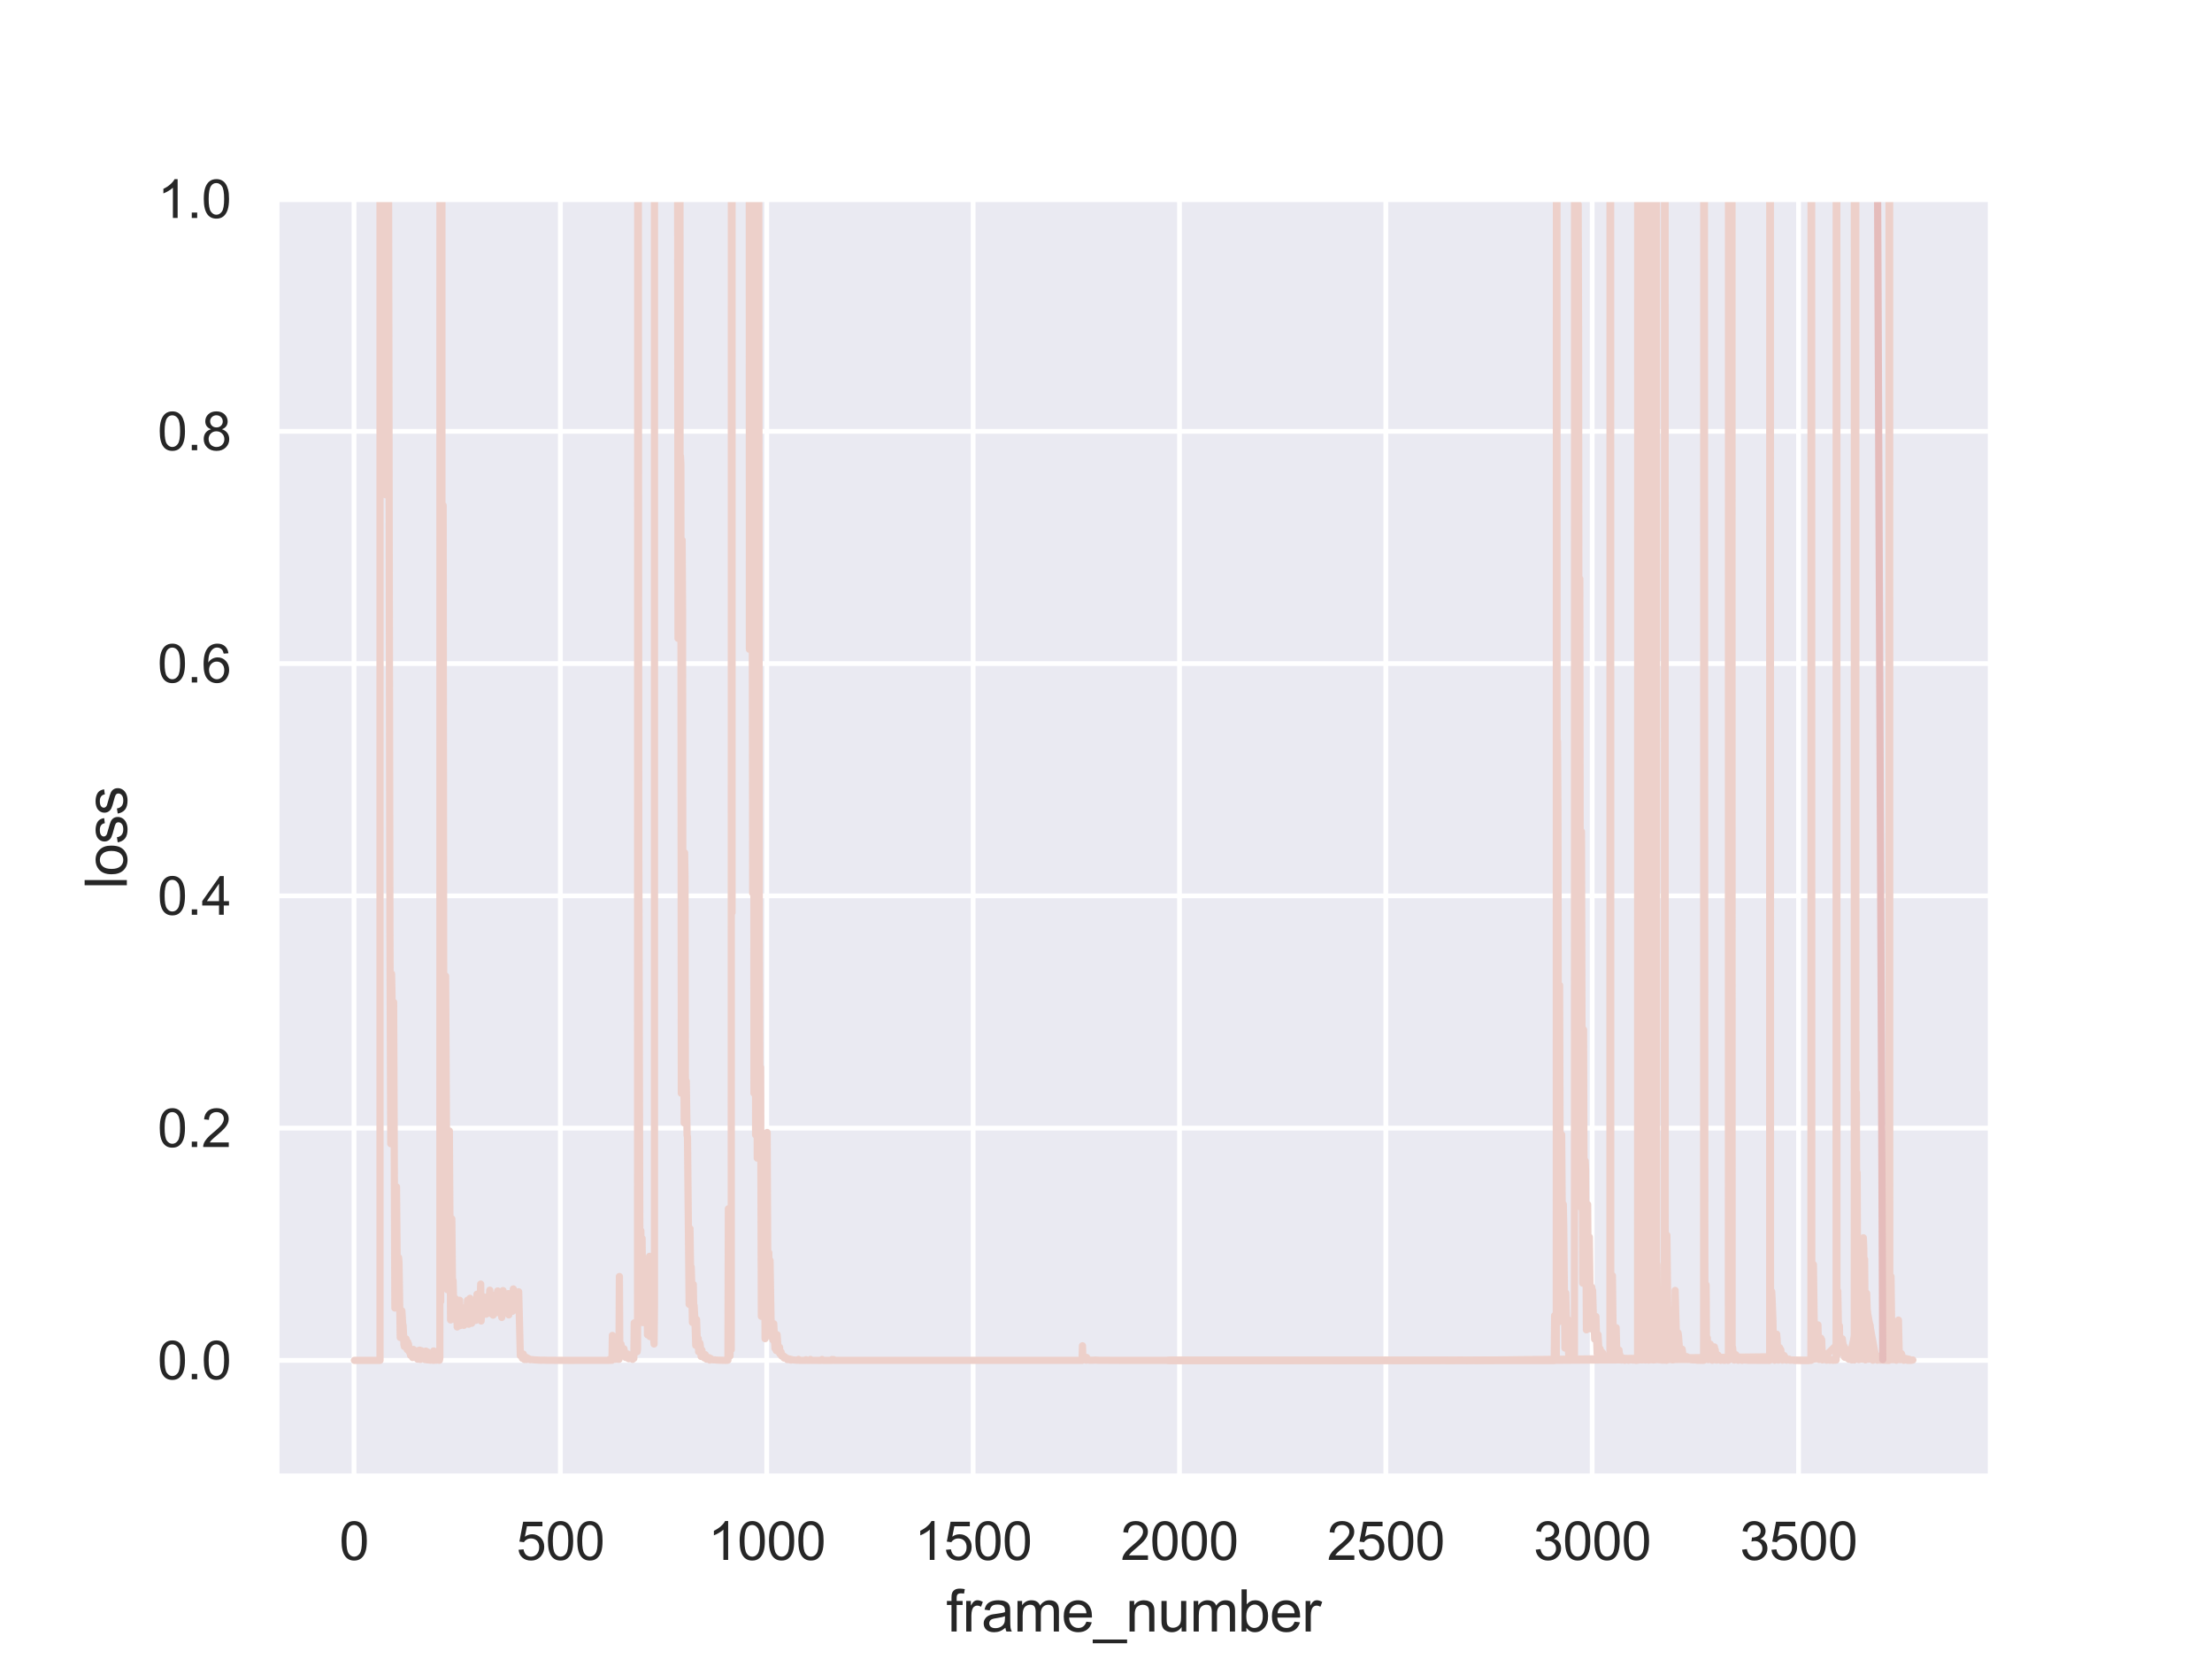 <?xml version="1.0" encoding="utf-8" standalone="no"?>
<!DOCTYPE svg PUBLIC "-//W3C//DTD SVG 1.1//EN"
  "http://www.w3.org/Graphics/SVG/1.1/DTD/svg11.dtd">
<svg xmlns:xlink="http://www.w3.org/1999/xlink" width="460.8pt" height="345.6pt" viewBox="0 0 460.8 345.6" xmlns="http://www.w3.org/2000/svg" version="1.1">
 <defs>
  <style type="text/css">*{stroke-linejoin: round; stroke-linecap: butt}</style>
 </defs>
 <g id="figure_1">
  <g id="patch_1">
   <path d="M 0 345.6 
L 460.8 345.6 
L 460.8 0 
L 0 0 
z
" style="fill: #ffffff"/>
  </g>
  <g id="axes_1">
   <g id="patch_2">
    <path d="M 57.6 307.584 
L 414.72 307.584 
L 414.72 41.472 
L 57.6 41.472 
z
" style="fill: #eaeaf2"/>
   </g>
   <g id="matplotlib.axis_1">
    <g id="xtick_1">
     <g id="line2d_1">
      <path d="M 73.747 307.584 
L 73.747 41.472 
" clip-path="url(#pee77bcab23)" style="fill: none; stroke: #ffffff; stroke-linecap: round"/>
     </g>
     <g id="text_1">
      <!-- 0 -->
      <g style="fill: #262626" transform="translate(70.688 324.958) scale(0.11 -0.11)">
       <defs>
        <path id="ArialMT-30" d="M 266 2259 
Q 266 3072 433 3567 
Q 600 4063 929 4331 
Q 1259 4600 1759 4600 
Q 2128 4600 2406 4451 
Q 2684 4303 2865 4023 
Q 3047 3744 3150 3342 
Q 3253 2941 3253 2259 
Q 3253 1453 3087 958 
Q 2922 463 2592 192 
Q 2263 -78 1759 -78 
Q 1097 -78 719 397 
Q 266 969 266 2259 
z
M 844 2259 
Q 844 1131 1108 757 
Q 1372 384 1759 384 
Q 2147 384 2411 759 
Q 2675 1134 2675 2259 
Q 2675 3391 2411 3762 
Q 2147 4134 1753 4134 
Q 1366 4134 1134 3806 
Q 844 3388 844 2259 
z
" transform="scale(0.016)"/>
       </defs>
       <use xlink:href="#ArialMT-30"/>
      </g>
     </g>
    </g>
    <g id="xtick_2">
     <g id="line2d_2">
      <path d="M 116.736 307.584 
L 116.736 41.472 
" clip-path="url(#pee77bcab23)" style="fill: none; stroke: #ffffff; stroke-linecap: round"/>
     </g>
     <g id="text_2">
      <!-- 500 -->
      <g style="fill: #262626" transform="translate(107.56 324.958) scale(0.11 -0.11)">
       <defs>
        <path id="ArialMT-35" d="M 266 1200 
L 856 1250 
Q 922 819 1161 601 
Q 1400 384 1738 384 
Q 2144 384 2425 690 
Q 2706 997 2706 1503 
Q 2706 1984 2436 2262 
Q 2166 2541 1728 2541 
Q 1456 2541 1237 2417 
Q 1019 2294 894 2097 
L 366 2166 
L 809 4519 
L 3088 4519 
L 3088 3981 
L 1259 3981 
L 1013 2750 
Q 1425 3038 1878 3038 
Q 2478 3038 2890 2622 
Q 3303 2206 3303 1553 
Q 3303 931 2941 478 
Q 2500 -78 1738 -78 
Q 1113 -78 717 272 
Q 322 622 266 1200 
z
" transform="scale(0.016)"/>
       </defs>
       <use xlink:href="#ArialMT-35"/>
       <use xlink:href="#ArialMT-30" x="55.615"/>
       <use xlink:href="#ArialMT-30" x="111.23"/>
      </g>
     </g>
    </g>
    <g id="xtick_3">
     <g id="line2d_3">
      <path d="M 159.725 307.584 
L 159.725 41.472 
" clip-path="url(#pee77bcab23)" style="fill: none; stroke: #ffffff; stroke-linecap: round"/>
     </g>
     <g id="text_3">
      <!-- 1000 -->
      <g style="fill: #262626" transform="translate(147.491 324.958) scale(0.11 -0.11)">
       <defs>
        <path id="ArialMT-31" d="M 2384 0 
L 1822 0 
L 1822 3584 
Q 1619 3391 1289 3197 
Q 959 3003 697 2906 
L 697 3450 
Q 1169 3672 1522 3987 
Q 1875 4303 2022 4600 
L 2384 4600 
L 2384 0 
z
" transform="scale(0.016)"/>
       </defs>
       <use xlink:href="#ArialMT-31"/>
       <use xlink:href="#ArialMT-30" x="55.615"/>
       <use xlink:href="#ArialMT-30" x="111.23"/>
       <use xlink:href="#ArialMT-30" x="166.846"/>
      </g>
     </g>
    </g>
    <g id="xtick_4">
     <g id="line2d_4">
      <path d="M 202.714 307.584 
L 202.714 41.472 
" clip-path="url(#pee77bcab23)" style="fill: none; stroke: #ffffff; stroke-linecap: round"/>
     </g>
     <g id="text_4">
      <!-- 1500 -->
      <g style="fill: #262626" transform="translate(190.48 324.958) scale(0.11 -0.11)">
       <use xlink:href="#ArialMT-31"/>
       <use xlink:href="#ArialMT-35" x="55.615"/>
       <use xlink:href="#ArialMT-30" x="111.23"/>
       <use xlink:href="#ArialMT-30" x="166.846"/>
      </g>
     </g>
    </g>
    <g id="xtick_5">
     <g id="line2d_5">
      <path d="M 245.704 307.584 
L 245.704 41.472 
" clip-path="url(#pee77bcab23)" style="fill: none; stroke: #ffffff; stroke-linecap: round"/>
     </g>
     <g id="text_5">
      <!-- 2000 -->
      <g style="fill: #262626" transform="translate(233.47 324.958) scale(0.11 -0.11)">
       <defs>
        <path id="ArialMT-32" d="M 3222 541 
L 3222 0 
L 194 0 
Q 188 203 259 391 
Q 375 700 629 1000 
Q 884 1300 1366 1694 
Q 2113 2306 2375 2664 
Q 2638 3022 2638 3341 
Q 2638 3675 2398 3904 
Q 2159 4134 1775 4134 
Q 1369 4134 1125 3890 
Q 881 3647 878 3216 
L 300 3275 
Q 359 3922 746 4261 
Q 1134 4600 1788 4600 
Q 2447 4600 2831 4234 
Q 3216 3869 3216 3328 
Q 3216 3053 3103 2787 
Q 2991 2522 2730 2228 
Q 2469 1934 1863 1422 
Q 1356 997 1212 845 
Q 1069 694 975 541 
L 3222 541 
z
" transform="scale(0.016)"/>
       </defs>
       <use xlink:href="#ArialMT-32"/>
       <use xlink:href="#ArialMT-30" x="55.615"/>
       <use xlink:href="#ArialMT-30" x="111.23"/>
       <use xlink:href="#ArialMT-30" x="166.846"/>
      </g>
     </g>
    </g>
    <g id="xtick_6">
     <g id="line2d_6">
      <path d="M 288.693 307.584 
L 288.693 41.472 
" clip-path="url(#pee77bcab23)" style="fill: none; stroke: #ffffff; stroke-linecap: round"/>
     </g>
     <g id="text_6">
      <!-- 2500 -->
      <g style="fill: #262626" transform="translate(276.459 324.958) scale(0.11 -0.11)">
       <use xlink:href="#ArialMT-32"/>
       <use xlink:href="#ArialMT-35" x="55.615"/>
       <use xlink:href="#ArialMT-30" x="111.23"/>
       <use xlink:href="#ArialMT-30" x="166.846"/>
      </g>
     </g>
    </g>
    <g id="xtick_7">
     <g id="line2d_7">
      <path d="M 331.682 307.584 
L 331.682 41.472 
" clip-path="url(#pee77bcab23)" style="fill: none; stroke: #ffffff; stroke-linecap: round"/>
     </g>
     <g id="text_7">
      <!-- 3000 -->
      <g style="fill: #262626" transform="translate(319.448 324.958) scale(0.11 -0.11)">
       <defs>
        <path id="ArialMT-33" d="M 269 1209 
L 831 1284 
Q 928 806 1161 595 
Q 1394 384 1728 384 
Q 2125 384 2398 659 
Q 2672 934 2672 1341 
Q 2672 1728 2419 1979 
Q 2166 2231 1775 2231 
Q 1616 2231 1378 2169 
L 1441 2663 
Q 1497 2656 1531 2656 
Q 1891 2656 2178 2843 
Q 2466 3031 2466 3422 
Q 2466 3731 2256 3934 
Q 2047 4138 1716 4138 
Q 1388 4138 1169 3931 
Q 950 3725 888 3313 
L 325 3413 
Q 428 3978 793 4289 
Q 1159 4600 1703 4600 
Q 2078 4600 2393 4439 
Q 2709 4278 2876 4000 
Q 3044 3722 3044 3409 
Q 3044 3113 2884 2869 
Q 2725 2625 2413 2481 
Q 2819 2388 3044 2092 
Q 3269 1797 3269 1353 
Q 3269 753 2831 336 
Q 2394 -81 1725 -81 
Q 1122 -81 723 278 
Q 325 638 269 1209 
z
" transform="scale(0.016)"/>
       </defs>
       <use xlink:href="#ArialMT-33"/>
       <use xlink:href="#ArialMT-30" x="55.615"/>
       <use xlink:href="#ArialMT-30" x="111.23"/>
       <use xlink:href="#ArialMT-30" x="166.846"/>
      </g>
     </g>
    </g>
    <g id="xtick_8">
     <g id="line2d_8">
      <path d="M 374.671 307.584 
L 374.671 41.472 
" clip-path="url(#pee77bcab23)" style="fill: none; stroke: #ffffff; stroke-linecap: round"/>
     </g>
     <g id="text_8">
      <!-- 3500 -->
      <g style="fill: #262626" transform="translate(362.437 324.958) scale(0.11 -0.11)">
       <use xlink:href="#ArialMT-33"/>
       <use xlink:href="#ArialMT-35" x="55.615"/>
       <use xlink:href="#ArialMT-30" x="111.23"/>
       <use xlink:href="#ArialMT-30" x="166.846"/>
      </g>
     </g>
    </g>
    <g id="text_9">
     <!-- frame_number -->
     <g style="fill: #262626" transform="translate(197.146 339.879) scale(0.12 -0.12)">
      <defs>
       <path id="ArialMT-66" d="M 556 0 
L 556 2881 
L 59 2881 
L 59 3319 
L 556 3319 
L 556 3672 
Q 556 4006 616 4169 
Q 697 4388 901 4523 
Q 1106 4659 1475 4659 
Q 1713 4659 2000 4603 
L 1916 4113 
Q 1741 4144 1584 4144 
Q 1328 4144 1222 4034 
Q 1116 3925 1116 3625 
L 1116 3319 
L 1763 3319 
L 1763 2881 
L 1116 2881 
L 1116 0 
L 556 0 
z
" transform="scale(0.016)"/>
       <path id="ArialMT-72" d="M 416 0 
L 416 3319 
L 922 3319 
L 922 2816 
Q 1116 3169 1280 3281 
Q 1444 3394 1641 3394 
Q 1925 3394 2219 3213 
L 2025 2691 
Q 1819 2813 1613 2813 
Q 1428 2813 1281 2702 
Q 1134 2591 1072 2394 
Q 978 2094 978 1738 
L 978 0 
L 416 0 
z
" transform="scale(0.016)"/>
       <path id="ArialMT-61" d="M 2588 409 
Q 2275 144 1986 34 
Q 1697 -75 1366 -75 
Q 819 -75 525 192 
Q 231 459 231 875 
Q 231 1119 342 1320 
Q 453 1522 633 1644 
Q 813 1766 1038 1828 
Q 1203 1872 1538 1913 
Q 2219 1994 2541 2106 
Q 2544 2222 2544 2253 
Q 2544 2597 2384 2738 
Q 2169 2928 1744 2928 
Q 1347 2928 1158 2789 
Q 969 2650 878 2297 
L 328 2372 
Q 403 2725 575 2942 
Q 747 3159 1072 3276 
Q 1397 3394 1825 3394 
Q 2250 3394 2515 3294 
Q 2781 3194 2906 3042 
Q 3031 2891 3081 2659 
Q 3109 2516 3109 2141 
L 3109 1391 
Q 3109 606 3145 398 
Q 3181 191 3288 0 
L 2700 0 
Q 2613 175 2588 409 
z
M 2541 1666 
Q 2234 1541 1622 1453 
Q 1275 1403 1131 1340 
Q 988 1278 909 1158 
Q 831 1038 831 891 
Q 831 666 1001 516 
Q 1172 366 1500 366 
Q 1825 366 2078 508 
Q 2331 650 2450 897 
Q 2541 1088 2541 1459 
L 2541 1666 
z
" transform="scale(0.016)"/>
       <path id="ArialMT-6d" d="M 422 0 
L 422 3319 
L 925 3319 
L 925 2853 
Q 1081 3097 1340 3245 
Q 1600 3394 1931 3394 
Q 2300 3394 2536 3241 
Q 2772 3088 2869 2813 
Q 3263 3394 3894 3394 
Q 4388 3394 4653 3120 
Q 4919 2847 4919 2278 
L 4919 0 
L 4359 0 
L 4359 2091 
Q 4359 2428 4304 2576 
Q 4250 2725 4106 2815 
Q 3963 2906 3769 2906 
Q 3419 2906 3187 2673 
Q 2956 2441 2956 1928 
L 2956 0 
L 2394 0 
L 2394 2156 
Q 2394 2531 2256 2718 
Q 2119 2906 1806 2906 
Q 1569 2906 1367 2781 
Q 1166 2656 1075 2415 
Q 984 2175 984 1722 
L 984 0 
L 422 0 
z
" transform="scale(0.016)"/>
       <path id="ArialMT-65" d="M 2694 1069 
L 3275 997 
Q 3138 488 2766 206 
Q 2394 -75 1816 -75 
Q 1088 -75 661 373 
Q 234 822 234 1631 
Q 234 2469 665 2931 
Q 1097 3394 1784 3394 
Q 2450 3394 2872 2941 
Q 3294 2488 3294 1666 
Q 3294 1616 3291 1516 
L 816 1516 
Q 847 969 1125 678 
Q 1403 388 1819 388 
Q 2128 388 2347 550 
Q 2566 713 2694 1069 
z
M 847 1978 
L 2700 1978 
Q 2663 2397 2488 2606 
Q 2219 2931 1791 2931 
Q 1403 2931 1139 2672 
Q 875 2413 847 1978 
z
" transform="scale(0.016)"/>
       <path id="ArialMT-5f" d="M -97 -1272 
L -97 -866 
L 3631 -866 
L 3631 -1272 
L -97 -1272 
z
" transform="scale(0.016)"/>
       <path id="ArialMT-6e" d="M 422 0 
L 422 3319 
L 928 3319 
L 928 2847 
Q 1294 3394 1984 3394 
Q 2284 3394 2536 3286 
Q 2788 3178 2913 3003 
Q 3038 2828 3088 2588 
Q 3119 2431 3119 2041 
L 3119 0 
L 2556 0 
L 2556 2019 
Q 2556 2363 2490 2533 
Q 2425 2703 2258 2804 
Q 2091 2906 1866 2906 
Q 1506 2906 1245 2678 
Q 984 2450 984 1813 
L 984 0 
L 422 0 
z
" transform="scale(0.016)"/>
       <path id="ArialMT-75" d="M 2597 0 
L 2597 488 
Q 2209 -75 1544 -75 
Q 1250 -75 995 37 
Q 741 150 617 320 
Q 494 491 444 738 
Q 409 903 409 1263 
L 409 3319 
L 972 3319 
L 972 1478 
Q 972 1038 1006 884 
Q 1059 663 1231 536 
Q 1403 409 1656 409 
Q 1909 409 2131 539 
Q 2353 669 2445 892 
Q 2538 1116 2538 1541 
L 2538 3319 
L 3100 3319 
L 3100 0 
L 2597 0 
z
" transform="scale(0.016)"/>
       <path id="ArialMT-62" d="M 941 0 
L 419 0 
L 419 4581 
L 981 4581 
L 981 2947 
Q 1338 3394 1891 3394 
Q 2197 3394 2470 3270 
Q 2744 3147 2920 2923 
Q 3097 2700 3197 2384 
Q 3297 2069 3297 1709 
Q 3297 856 2875 390 
Q 2453 -75 1863 -75 
Q 1275 -75 941 416 
L 941 0 
z
M 934 1684 
Q 934 1088 1097 822 
Q 1363 388 1816 388 
Q 2184 388 2453 708 
Q 2722 1028 2722 1663 
Q 2722 2313 2464 2622 
Q 2206 2931 1841 2931 
Q 1472 2931 1203 2611 
Q 934 2291 934 1684 
z
" transform="scale(0.016)"/>
      </defs>
      <use xlink:href="#ArialMT-66"/>
      <use xlink:href="#ArialMT-72" x="27.783"/>
      <use xlink:href="#ArialMT-61" x="61.084"/>
      <use xlink:href="#ArialMT-6d" x="116.699"/>
      <use xlink:href="#ArialMT-65" x="200"/>
      <use xlink:href="#ArialMT-5f" x="255.615"/>
      <use xlink:href="#ArialMT-6e" x="311.23"/>
      <use xlink:href="#ArialMT-75" x="366.846"/>
      <use xlink:href="#ArialMT-6d" x="422.461"/>
      <use xlink:href="#ArialMT-62" x="505.762"/>
      <use xlink:href="#ArialMT-65" x="561.377"/>
      <use xlink:href="#ArialMT-72" x="616.992"/>
     </g>
    </g>
   </g>
   <g id="matplotlib.axis_2">
    <g id="ytick_1">
     <g id="line2d_9">
      <path d="M 57.6 283.392 
L 414.72 283.392 
" clip-path="url(#pee77bcab23)" style="fill: none; stroke: #ffffff; stroke-linecap: round"/>
     </g>
     <g id="text_10">
      <!-- 0.0 -->
      <g style="fill: #262626" transform="translate(32.81 287.329) scale(0.11 -0.11)">
       <defs>
        <path id="ArialMT-2e" d="M 581 0 
L 581 641 
L 1222 641 
L 1222 0 
L 581 0 
z
" transform="scale(0.016)"/>
       </defs>
       <use xlink:href="#ArialMT-30"/>
       <use xlink:href="#ArialMT-2e" x="55.615"/>
       <use xlink:href="#ArialMT-30" x="83.398"/>
      </g>
     </g>
    </g>
    <g id="ytick_2">
     <g id="line2d_10">
      <path d="M 57.6 235.008 
L 414.72 235.008 
" clip-path="url(#pee77bcab23)" style="fill: none; stroke: #ffffff; stroke-linecap: round"/>
     </g>
     <g id="text_11">
      <!-- 0.2 -->
      <g style="fill: #262626" transform="translate(32.81 238.945) scale(0.11 -0.11)">
       <use xlink:href="#ArialMT-30"/>
       <use xlink:href="#ArialMT-2e" x="55.615"/>
       <use xlink:href="#ArialMT-32" x="83.398"/>
      </g>
     </g>
    </g>
    <g id="ytick_3">
     <g id="line2d_11">
      <path d="M 57.6 186.624 
L 414.72 186.624 
" clip-path="url(#pee77bcab23)" style="fill: none; stroke: #ffffff; stroke-linecap: round"/>
     </g>
     <g id="text_12">
      <!-- 0.4 -->
      <g style="fill: #262626" transform="translate(32.81 190.561) scale(0.11 -0.11)">
       <defs>
        <path id="ArialMT-34" d="M 2069 0 
L 2069 1097 
L 81 1097 
L 81 1613 
L 2172 4581 
L 2631 4581 
L 2631 1613 
L 3250 1613 
L 3250 1097 
L 2631 1097 
L 2631 0 
L 2069 0 
z
M 2069 1613 
L 2069 3678 
L 634 1613 
L 2069 1613 
z
" transform="scale(0.016)"/>
       </defs>
       <use xlink:href="#ArialMT-30"/>
       <use xlink:href="#ArialMT-2e" x="55.615"/>
       <use xlink:href="#ArialMT-34" x="83.398"/>
      </g>
     </g>
    </g>
    <g id="ytick_4">
     <g id="line2d_12">
      <path d="M 57.6 138.24 
L 414.72 138.24 
" clip-path="url(#pee77bcab23)" style="fill: none; stroke: #ffffff; stroke-linecap: round"/>
     </g>
     <g id="text_13">
      <!-- 0.6 -->
      <g style="fill: #262626" transform="translate(32.81 142.177) scale(0.11 -0.11)">
       <defs>
        <path id="ArialMT-36" d="M 3184 3459 
L 2625 3416 
Q 2550 3747 2413 3897 
Q 2184 4138 1850 4138 
Q 1581 4138 1378 3988 
Q 1113 3794 959 3422 
Q 806 3050 800 2363 
Q 1003 2672 1297 2822 
Q 1591 2972 1913 2972 
Q 2475 2972 2870 2558 
Q 3266 2144 3266 1488 
Q 3266 1056 3080 686 
Q 2894 316 2569 119 
Q 2244 -78 1831 -78 
Q 1128 -78 684 439 
Q 241 956 241 2144 
Q 241 3472 731 4075 
Q 1159 4600 1884 4600 
Q 2425 4600 2770 4297 
Q 3116 3994 3184 3459 
z
M 888 1484 
Q 888 1194 1011 928 
Q 1134 663 1356 523 
Q 1578 384 1822 384 
Q 2178 384 2434 671 
Q 2691 959 2691 1453 
Q 2691 1928 2437 2201 
Q 2184 2475 1800 2475 
Q 1419 2475 1153 2201 
Q 888 1928 888 1484 
z
" transform="scale(0.016)"/>
       </defs>
       <use xlink:href="#ArialMT-30"/>
       <use xlink:href="#ArialMT-2e" x="55.615"/>
       <use xlink:href="#ArialMT-36" x="83.398"/>
      </g>
     </g>
    </g>
    <g id="ytick_5">
     <g id="line2d_13">
      <path d="M 57.6 89.856 
L 414.72 89.856 
" clip-path="url(#pee77bcab23)" style="fill: none; stroke: #ffffff; stroke-linecap: round"/>
     </g>
     <g id="text_14">
      <!-- 0.8 -->
      <g style="fill: #262626" transform="translate(32.81 93.793) scale(0.11 -0.11)">
       <defs>
        <path id="ArialMT-38" d="M 1131 2484 
Q 781 2613 612 2850 
Q 444 3088 444 3419 
Q 444 3919 803 4259 
Q 1163 4600 1759 4600 
Q 2359 4600 2725 4251 
Q 3091 3903 3091 3403 
Q 3091 3084 2923 2848 
Q 2756 2613 2416 2484 
Q 2838 2347 3058 2040 
Q 3278 1734 3278 1309 
Q 3278 722 2862 322 
Q 2447 -78 1769 -78 
Q 1091 -78 675 323 
Q 259 725 259 1325 
Q 259 1772 486 2073 
Q 713 2375 1131 2484 
z
M 1019 3438 
Q 1019 3113 1228 2906 
Q 1438 2700 1772 2700 
Q 2097 2700 2305 2904 
Q 2513 3109 2513 3406 
Q 2513 3716 2298 3927 
Q 2084 4138 1766 4138 
Q 1444 4138 1231 3931 
Q 1019 3725 1019 3438 
z
M 838 1322 
Q 838 1081 952 856 
Q 1066 631 1291 507 
Q 1516 384 1775 384 
Q 2178 384 2440 643 
Q 2703 903 2703 1303 
Q 2703 1709 2433 1975 
Q 2163 2241 1756 2241 
Q 1359 2241 1098 1978 
Q 838 1716 838 1322 
z
" transform="scale(0.016)"/>
       </defs>
       <use xlink:href="#ArialMT-30"/>
       <use xlink:href="#ArialMT-2e" x="55.615"/>
       <use xlink:href="#ArialMT-38" x="83.398"/>
      </g>
     </g>
    </g>
    <g id="ytick_6">
     <g id="line2d_14">
      <path d="M 57.6 41.472 
L 414.72 41.472 
" clip-path="url(#pee77bcab23)" style="fill: none; stroke: #ffffff; stroke-linecap: round"/>
     </g>
     <g id="text_15">
      <!-- 1.0 -->
      <g style="fill: #262626" transform="translate(32.81 45.409) scale(0.11 -0.11)">
       <use xlink:href="#ArialMT-31"/>
       <use xlink:href="#ArialMT-2e" x="55.615"/>
       <use xlink:href="#ArialMT-30" x="83.398"/>
      </g>
     </g>
    </g>
    <g id="text_16">
     <!-- loss -->
     <g style="fill: #262626" transform="translate(26.425 185.198) rotate(-90) scale(0.12 -0.12)">
      <defs>
       <path id="ArialMT-6c" d="M 409 0 
L 409 4581 
L 972 4581 
L 972 0 
L 409 0 
z
" transform="scale(0.016)"/>
       <path id="ArialMT-6f" d="M 213 1659 
Q 213 2581 725 3025 
Q 1153 3394 1769 3394 
Q 2453 3394 2887 2945 
Q 3322 2497 3322 1706 
Q 3322 1066 3130 698 
Q 2938 331 2570 128 
Q 2203 -75 1769 -75 
Q 1072 -75 642 372 
Q 213 819 213 1659 
z
M 791 1659 
Q 791 1022 1069 705 
Q 1347 388 1769 388 
Q 2188 388 2466 706 
Q 2744 1025 2744 1678 
Q 2744 2294 2464 2611 
Q 2184 2928 1769 2928 
Q 1347 2928 1069 2612 
Q 791 2297 791 1659 
z
" transform="scale(0.016)"/>
       <path id="ArialMT-73" d="M 197 991 
L 753 1078 
Q 800 744 1014 566 
Q 1228 388 1613 388 
Q 2000 388 2187 545 
Q 2375 703 2375 916 
Q 2375 1106 2209 1216 
Q 2094 1291 1634 1406 
Q 1016 1563 777 1677 
Q 538 1791 414 1992 
Q 291 2194 291 2438 
Q 291 2659 392 2848 
Q 494 3038 669 3163 
Q 800 3259 1026 3326 
Q 1253 3394 1513 3394 
Q 1903 3394 2198 3281 
Q 2494 3169 2634 2976 
Q 2775 2784 2828 2463 
L 2278 2388 
Q 2241 2644 2061 2787 
Q 1881 2931 1553 2931 
Q 1166 2931 1000 2803 
Q 834 2675 834 2503 
Q 834 2394 903 2306 
Q 972 2216 1119 2156 
Q 1203 2125 1616 2013 
Q 2213 1853 2448 1751 
Q 2684 1650 2818 1456 
Q 2953 1263 2953 975 
Q 2953 694 2789 445 
Q 2625 197 2315 61 
Q 2006 -75 1616 -75 
Q 969 -75 630 194 
Q 291 463 197 991 
z
" transform="scale(0.016)"/>
      </defs>
      <use xlink:href="#ArialMT-6c"/>
      <use xlink:href="#ArialMT-6f" x="22.217"/>
      <use xlink:href="#ArialMT-73" x="77.832"/>
      <use xlink:href="#ArialMT-73" x="127.832"/>
     </g>
    </g>
   </g>
   <g id="PolyCollection_1"/>
   <g id="PolyCollection_2"/>
   <g id="PolyCollection_3"/>
   <g id="PolyCollection_4"/>
   <g id="PolyCollection_5"/>
   <g id="PolyCollection_6"/>
   <g id="line2d_15">
    <path d="M 378.368 277.949 
" clip-path="url(#pee77bcab23)" style="fill: none; stroke: #edd1cb; stroke-width: 1.5; stroke-linecap: round"/>
   </g>
   <g id="line2d_16">
    <path d="M 243.382 283.392 
L 256.537 283.392 
L 260.234 283.392 
L 264.017 283.373 
L 269.09 283.39 
L 278.633 283.39 
L 285.512 283.392 
L 293.25 283.392 
L 299.612 283.375 
L 304.943 283.39 
L 371.748 282.608 
" clip-path="url(#pee77bcab23)" style="fill: none; stroke: #edd1cb; stroke-width: 1.5; stroke-linecap: round"/>
   </g>
   <g id="line2d_17">
    <path d="M 243.726 283.392 
L 245.446 283.39 
L 247.165 283.39 
L 248.885 283.39 
L 250.604 283.392 
L 252.324 283.392 
L 254.044 283.392 
L 255.763 283.392 
L 259.288 283.392 
L 261.008 283.392 
L 262.727 283.392 
L 264.447 283.392 
L 266.166 283.392 
L 267.886 283.392 
L 269.606 283.392 
L 271.325 283.373 
L 273.131 283.39 
L 276.57 283.39 
L 278.289 283.392 
L 280.009 283.392 
L 281.729 283.39 
L 283.448 283.39 
L 285.168 283.39 
L 286.887 283.39 
L 288.693 283.353 
L 290.412 283.392 
L 293.852 283.392 
L 295.571 283.373 
L 297.291 283.39 
L 299.01 283.39 
L 300.73 283.373 
L 302.449 283.39 
L 304.255 283.356 
L 305.974 283.39 
L 307.694 283.392 
L 320.075 283.39 
L 321.709 283.392 
L 369.77 283.073 
L 371.49 283.007 
L 373.21 283.312 
L 374.929 283.382 
L 376.649 283.39 
L 380.088 282.647 
L 383.527 279.296 
L 385.333 282.717 
L 387.052 275.039 
L 388.944 272.999 
L 390.663 282.194 
L 392.383 283.281 
L 394.274 283.179 
L 395.994 282.872 
L 397.713 283.162 
" clip-path="url(#pee77bcab23)" style="fill: none; stroke: #edd0ca; stroke-width: 1.5; stroke-linecap: round"/>
   </g>
   <g id="line2d_18">
    <path d="M 73.833 283.392 
L 79.163 283.392 
L 79.166 -1 
M 80.259 -1 
L 80.367 103.077 
L 80.519 -1 
M 80.867 -1 
L 80.883 2.707 
L 81.227 193.378 
L 81.399 238.262 
L 81.571 202.862 
L 81.657 206.887 
L 81.829 232.603 
L 82.001 208.777 
L 82.259 272.484 
L 82.345 269.286 
L 82.603 247.247 
L 82.774 266.762 
L 82.86 266.581 
L 82.946 270.926 
L 83.032 261.972 
L 83.118 262.933 
L 83.376 278.629 
L 83.462 278.232 
L 83.548 274.818 
L 83.634 275.503 
L 83.72 273.062 
L 83.892 275.885 
L 83.978 276.079 
L 84.15 280.104 
L 84.236 280.496 
L 84.322 279.962 
L 84.408 280.591 
L 84.494 280.114 
L 84.58 278.9 
L 84.838 281.159 
L 84.924 279.55 
L 85.01 280.76 
L 85.096 279.981 
L 85.268 281.648 
L 85.44 281.696 
L 85.526 282.33 
L 85.612 282.192 
L 85.784 281.532 
L 85.87 281.761 
L 85.956 282.799 
L 86.128 281.118 
L 86.214 282.071 
L 86.3 281.425 
L 86.472 282.715 
L 86.558 282.02 
L 86.644 282.122 
L 86.729 282.025 
L 86.815 282.964 
L 86.901 282.194 
L 86.987 283.143 
L 87.073 281.36 
L 87.331 283.16 
L 87.417 281.258 
L 87.589 283.198 
L 87.761 281.374 
L 87.847 281.507 
L 88.019 282.458 
L 88.277 282.328 
L 88.363 283.128 
L 88.449 282.419 
L 88.535 283.232 
L 88.707 281.449 
L 88.879 283.278 
L 88.965 283.198 
L 89.051 281.626 
L 89.309 283.319 
L 89.395 282.398 
L 89.481 282.415 
L 89.653 283.351 
L 89.739 283.353 
L 89.825 282.248 
L 89.911 282.451 
L 90.083 283.348 
L 90.255 283.375 
L 90.341 281.423 
L 90.427 283.382 
L 90.513 283.361 
L 90.599 283.353 
L 90.77 281.599 
L 90.942 283.348 
L 91.114 283.29 
L 91.372 283.358 
L 91.544 283.365 
L 91.63 282.836 
L 91.65 -1 
M 91.783 -1 
L 91.802 271.119 
L 91.805 -1 
M 92.059 -1 
L 92.06 209.396 
L 92.146 187.926 
L 92.318 105.276 
L 92.49 265.052 
L 92.576 267.585 
L 92.834 203.329 
L 93.178 268.659 
L 93.264 266.634 
L 93.436 256.478 
L 93.522 255.54 
L 93.608 235.598 
L 93.866 274.968 
L 94.038 266.416 
L 94.124 253.902 
L 94.296 271.006 
L 94.382 266.726 
L 94.554 273.137 
L 94.64 272.138 
L 94.725 272.464 
L 94.897 270.558 
L 95.069 275.172 
L 95.155 272.247 
L 95.241 276.43 
L 95.327 272.087 
L 95.413 272.656 
L 95.499 274.051 
L 95.585 273.314 
L 95.671 274.956 
L 95.757 270.87 
L 95.843 276.146 
L 96.015 272.443 
L 96.101 274.898 
L 96.187 272.334 
L 96.273 272.835 
L 96.359 275.338 
L 96.531 273.969 
L 96.617 276.101 
L 96.703 275.276 
L 96.789 275.808 
L 96.875 273.159 
L 97.133 275.418 
L 97.219 275.392 
L 97.391 270.858 
L 97.649 275.856 
L 97.907 270.466 
L 98.165 275.208 
L 98.251 275.675 
L 98.337 272.012 
L 98.423 274.364 
L 98.766 271.281 
L 98.938 273.892 
L 99.024 273.224 
L 99.11 275.07 
L 99.196 271.32 
L 99.282 273.439 
L 99.368 269.607 
L 99.54 272.706 
L 99.798 270.798 
L 99.884 273.364 
L 99.97 272.445 
L 100.142 267.495 
L 100.228 275.188 
L 100.314 274.001 
L 100.4 269.939 
L 100.486 272.907 
L 100.572 272.244 
L 100.744 272.244 
L 100.83 272.419 
L 100.916 271.386 
L 101.002 272.985 
L 101.088 272.273 
L 101.174 270.232 
L 101.26 273.773 
L 101.346 273.379 
L 101.518 272.866 
L 101.604 273.214 
L 101.69 273.13 
L 101.776 273.391 
L 102.034 268.768 
L 102.12 273.597 
L 102.206 271.688 
L 102.292 272.711 
L 102.55 270.819 
L 102.636 271.013 
L 102.721 273.974 
L 102.807 273.408 
L 102.893 272.489 
L 102.979 272.987 
L 103.065 272.907 
L 103.151 269.757 
L 103.237 272.66 
L 103.323 271.586 
L 103.409 271.695 
L 103.495 273.456 
L 103.667 268.928 
L 103.753 271.908 
L 103.839 271.717 
L 104.011 270.839 
L 104.097 272.307 
L 104.183 270.677 
L 104.269 272.394 
L 104.355 272.271 
L 104.441 271.717 
L 104.527 274.451 
L 104.785 268.848 
L 104.871 272.428 
L 104.957 270.553 
L 105.129 273.377 
L 105.215 271.971 
L 105.301 272.477 
L 105.387 271.156 
L 105.473 271.76 
L 105.559 270.858 
L 105.645 272.494 
L 105.731 270.016 
L 105.817 271.407 
L 105.903 269.479 
L 105.989 273.921 
L 106.161 271.845 
L 106.247 273.089 
L 106.333 271.654 
L 106.419 272.068 
L 106.591 271.463 
L 106.762 273.168 
L 106.934 268.512 
L 107.02 271.434 
L 107.106 270.236 
L 107.192 272.467 
L 107.278 271.003 
L 107.364 272.172 
L 107.536 271.456 
L 107.622 271.175 
L 107.708 270.19 
L 107.794 270.991 
L 107.88 273.048 
L 108.052 269.095 
L 108.396 282.388 
L 108.482 282.103 
L 108.568 282.335 
L 108.654 282.057 
L 108.826 282.966 
L 108.998 282.061 
L 109.256 283.211 
L 109.428 282.647 
L 109.686 283.218 
L 109.772 283.114 
L 109.858 282.874 
L 110.116 283.162 
L 110.288 283.107 
L 110.46 283.257 
L 110.717 283.22 
L 111.319 283.29 
L 111.491 283.29 
L 112.351 283.346 
L 112.523 283.346 
L 112.695 283.365 
L 112.867 283.356 
L 113.211 283.346 
L 113.985 283.373 
L 118.542 283.392 
L 126.709 283.387 
L 126.795 283.281 
L 126.967 283.373 
L 127.483 283.363 
L 127.569 278.191 
L 127.655 283.003 
L 127.741 282.928 
L 127.827 282.64 
L 128.171 283.165 
L 128.257 282.954 
L 128.343 283.092 
L 128.429 282.964 
L 128.515 283.152 
L 128.601 283.092 
L 128.773 283.169 
L 128.859 282.99 
L 128.945 283.174 
L 129.031 265.918 
L 129.117 281.599 
L 129.203 280.467 
L 129.289 280.77 
L 129.375 280.015 
L 129.547 281.561 
L 129.633 281.602 
L 129.891 282.257 
L 129.977 280.97 
L 130.321 282.778 
L 130.407 282.265 
L 130.664 282.785 
L 130.75 282.049 
L 130.922 283.032 
L 131.008 283.046 
L 131.094 282.833 
L 131.18 282.983 
L 131.352 282.857 
L 131.438 283.01 
L 131.61 282.947 
L 131.696 282.949 
L 131.782 283.179 
L 131.954 282.973 
L 132.04 282.973 
L 132.126 275.578 
L 132.212 281.048 
L 132.298 280.927 
L 132.384 280.656 
L 132.47 275.822 
L 132.642 280.958 
L 132.728 281.582 
L 132.814 280.934 
L 132.859 -1 
M 132.951 -1 
L 133.072 177.649 
L 133.33 274.054 
L 133.416 261.617 
L 133.502 256.386 
L 133.588 275.493 
L 133.674 274.402 
L 133.76 257.964 
L 133.932 275.513 
L 134.104 268.071 
L 134.19 268.287 
L 134.276 268.035 
L 134.362 270.253 
L 134.448 266.542 
L 134.619 274.344 
L 134.705 267.454 
L 134.791 267.517 
L 134.877 278.058 
L 134.963 265.083 
L 135.049 268.499 
L 135.221 276.645 
L 135.307 261.714 
L 135.393 278.435 
L 135.479 263.467 
L 135.565 275.128 
L 135.651 274.509 
L 135.737 273.164 
L 135.823 277.291 
L 135.909 276.067 
L 135.995 272.525 
L 136.167 278.812 
L 136.253 279.983 
L 136.339 271.69 
L 136.339 -1 
M 139.332 -1 
L 139.348 13.104 
L 139.427 -1 
M 141.139 -1 
L 141.24 132.985 
L 141.289 -1 
M 141.641 -1 
L 141.67 116.886 
L 141.756 95.036 
L 141.842 96.806 
L 141.928 227.741 
L 142.1 112.524 
L 142.186 126.877 
L 142.272 222.119 
L 142.358 201.831 
L 142.529 233.919 
L 142.615 177.639 
L 142.701 182.792 
L 142.787 230.707 
L 142.873 230.685 
L 142.959 225.215 
L 143.131 236.52 
L 143.217 236.844 
L 143.561 271.712 
L 143.733 255.927 
L 143.905 267.387 
L 143.991 263.93 
L 144.077 266.692 
L 144.249 275.505 
L 144.421 267.556 
L 144.507 271.983 
L 144.593 271.971 
L 144.765 274.889 
L 144.937 280.269 
L 145.109 274.879 
L 145.281 280.143 
L 145.367 278.733 
L 145.453 278.854 
L 145.539 281.59 
L 145.625 281.5 
L 145.711 281.14 
L 145.797 279.773 
L 145.883 280.327 
L 146.055 282.569 
L 146.227 281.249 
L 146.313 282.444 
L 146.399 282.216 
L 146.484 282.02 
L 146.57 282.207 
L 146.742 282.889 
L 146.914 282.194 
L 147.172 283.138 
L 147.258 282.681 
L 147.516 283.056 
L 147.688 282.819 
L 147.86 283.329 
L 148.032 282.986 
L 148.204 283.23 
L 148.462 283.278 
L 148.634 283.286 
L 149.064 283.295 
L 149.322 283.339 
L 151.385 283.39 
L 151.643 283.332 
L 151.729 251.812 
L 151.815 275.23 
L 151.901 269.184 
L 152.073 282.473 
L 152.245 270.936 
L 152.331 281.176 
L 152.366 -1 
M 152.475 -1 
L 152.503 190.093 
L 152.504 -1 
M 156.086 -1 
L 156.114 135.257 
L 156.2 35.112 
L 156.21 -1 
M 156.368 -1 
L 156.458 73.546 
L 156.544 8.868 
L 156.802 186.036 
L 156.855 -1 
M 156.976 -1 
L 157.06 227.738 
L 157.232 11.563 
L 157.404 236.421 
L 157.49 89.825 
L 157.576 100.592 
L 157.748 241.254 
L 157.834 189.384 
L 157.92 197.399 
L 157.98 -1 
M 158.036 -1 
L 158.178 196.182 
L 158.35 237.899 
L 158.436 222.351 
L 158.607 274.221 
L 158.693 265.166 
L 158.865 242.036 
L 159.037 262.084 
L 159.123 257.673 
L 159.209 242.88 
L 159.381 278.868 
L 159.553 259.781 
L 159.725 273.435 
L 159.811 235.918 
L 159.983 273.812 
L 160.069 266.949 
L 160.155 260.954 
L 160.327 277.078 
L 160.413 262.58 
L 160.671 277.944 
L 160.757 278.532 
L 160.843 276.996 
L 160.929 277.068 
L 161.015 279.137 
L 161.187 275.752 
L 161.445 280.888 
L 161.531 280.102 
L 161.617 280.431 
L 161.703 281.343 
L 161.875 278.026 
L 162.133 281.454 
L 162.219 281.648 
L 162.391 280.658 
L 162.476 282.047 
L 162.562 281.817 
L 162.734 281.686 
L 162.82 282.47 
L 162.906 282.386 
L 163.164 282.415 
L 163.336 282.901 
L 163.508 282.661 
L 163.68 282.872 
L 163.766 282.886 
L 164.024 283.232 
L 164.11 283.012 
L 164.368 283.249 
L 164.54 283.119 
L 164.712 283.324 
L 164.798 283.332 
L 164.884 283.201 
L 164.97 283.269 
L 165.916 283.358 
L 166.26 283.365 
L 166.346 283.191 
L 166.517 283.385 
L 167.463 283.382 
L 167.807 283.387 
L 167.893 283.254 
L 168.065 283.387 
L 168.753 283.39 
L 168.839 283.203 
L 169.011 283.39 
L 170.902 283.392 
L 171.16 283.39 
L 171.246 283.203 
L 171.418 283.392 
L 173.224 283.392 
L 173.31 283.213 
L 173.482 283.392 
L 173.568 283.392 
L 173.654 283.227 
L 173.826 283.387 
L 225.413 283.39 
L 225.499 280.349 
L 225.585 283.143 
L 225.671 283.041 
L 225.929 283.266 
L 226.015 283.123 
L 226.272 283.353 
L 226.358 282.775 
L 226.53 283.334 
L 226.702 283.317 
L 226.788 283.264 
L 226.96 283.365 
L 227.39 283.365 
L 228.25 283.336 
L 228.852 283.368 
L 230.056 283.375 
L 233.323 283.392 
L 323.772 283.39 
L 323.858 274.049 
L 323.944 282.775 
L 324.03 281.97 
L 324.202 283.167 
L 324.239 -1 
M 324.341 -1 
L 324.374 234.425 
L 324.46 154.475 
L 324.546 169.218 
L 324.718 275.36 
L 324.89 205.252 
L 325.062 262.13 
L 325.32 236.372 
L 325.578 271.086 
L 325.664 250.871 
L 325.75 255.187 
L 326.007 280.832 
L 326.179 269.358 
L 326.351 276.205 
L 326.437 277.1 
L 326.523 274.753 
L 326.781 282.149 
L 326.867 282.103 
L 327.039 276.783 
L 327.125 278.505 
L 327.297 282.361 
L 327.469 280.128 
L 327.555 280.673 
L 327.641 282.013 
L 327.727 281.735 
L 327.899 281.396 
L 327.985 282.207 
L 328.018 -1 
M 328.128 -1 
L 328.157 240.575 
L 328.243 47.215 
L 328.244 -1 
M 328.413 -1 
L 328.501 82.569 
L 328.587 119.924 
L 328.759 42.568 
L 328.845 69.225 
L 329.017 243.318 
L 329.103 120.58 
L 329.275 251.456 
L 329.361 249.453 
L 329.447 173.243 
L 329.705 267.314 
L 329.876 214.491 
L 330.048 266.068 
L 330.22 241.82 
L 330.306 243.632 
L 330.478 277.032 
L 330.564 272.941 
L 330.736 250.917 
L 330.908 273.947 
L 331.08 257.698 
L 331.166 263.845 
L 331.338 276.809 
L 331.596 268.134 
L 331.682 275.573 
L 331.768 268.816 
L 331.94 274.898 
L 332.026 274.114 
L 332.198 278.979 
L 332.37 275.975 
L 332.456 274.238 
L 332.714 282.015 
L 332.886 278.024 
L 333.144 282.153 
L 333.316 280.982 
L 333.402 281.278 
L 333.66 282.657 
L 333.746 282.606 
L 333.831 281.778 
L 334.089 282.928 
L 334.175 282.894 
L 334.261 282.422 
L 334.605 283.027 
L 334.777 283.056 
L 334.949 283.162 
L 335.379 283.225 
L 335.406 -1 
M 335.525 -1 
L 335.551 279.666 
L 335.637 278.648 
L 335.723 269.9 
L 335.809 279.011 
L 335.895 265.734 
L 336.067 279.681 
L 336.325 283.179 
L 336.411 282.318 
L 336.669 276.577 
L 336.841 282.794 
L 337.013 283.283 
L 337.271 281.239 
L 337.357 282.41 
L 337.443 282.202 
L 337.615 283.073 
L 337.787 283.327 
L 338.044 282.884 
L 338.13 283.116 
L 338.216 282.971 
L 338.474 283.373 
L 338.732 283.225 
L 338.818 283.09 
L 338.904 283.232 
L 338.99 283.155 
L 339.248 283.365 
L 339.506 283.298 
L 339.678 283.242 
L 340.194 283.341 
L 340.452 283.295 
L 340.71 283.387 
L 341.14 283.365 
L 341.166 -1 
M 341.285 -1 
L 341.398 282.318 
L 341.484 277.271 
L 341.656 259.785 
L 341.913 282.025 
L 341.94 -1 
M 342.059 -1 
L 342.085 283.302 
L 342.171 283.148 
L 342.343 283.08 
L 342.515 282.882 
L 342.773 283.31 
L 343.117 283.138 
L 343.203 282.971 
L 343.375 283.201 
L 343.461 283.334 
L 343.488 -1 
M 343.607 -1 
L 343.633 279.369 
L 343.719 272.728 
L 343.805 274.855 
L 343.891 281.474 
L 343.977 277.424 
L 344.063 264.95 
L 344.235 281.053 
L 344.407 283.305 
L 344.433 -1 
M 344.553 -1 
L 344.579 283.293 
L 344.665 283.107 
L 344.923 280.32 
L 344.951 -1 
M 345.067 -1 
L 345.095 275.343 
L 345.181 263.39 
L 345.267 275.476 
L 345.353 268.279 
L 345.611 282.03 
L 345.697 283.22 
L 345.782 282.94 
L 346.126 275.605 
L 346.212 283.336 
L 346.298 275.513 
L 346.556 282.993 
L 346.642 283.344 
L 346.728 282.703 
L 346.756 -1 
M 346.873 -1 
L 346.9 270.328 
L 346.986 265.507 
L 347.072 264.754 
L 347.158 283.38 
L 347.244 257.32 
L 347.502 279.613 
L 347.588 282.913 
L 347.674 282.826 
L 347.76 279.086 
L 347.846 280.242 
L 347.932 272.958 
L 348.018 278.67 
L 348.19 276.103 
L 348.448 283.286 
L 348.534 282.998 
L 348.792 277.417 
L 348.878 280.632 
L 348.964 268.819 
L 349.308 281.694 
L 349.566 277.646 
L 349.652 278.193 
L 349.909 281.5 
L 349.995 281.181 
L 350.167 282.557 
L 350.425 281.057 
L 350.683 283.012 
L 350.855 282.478 
L 350.941 282.698 
L 351.199 283.051 
L 351.371 282.608 
L 351.543 283.131 
L 351.629 283.148 
L 351.801 282.981 
L 352.317 283.247 
L 352.403 283.213 
L 352.575 283.295 
L 353.177 283.29 
L 353.521 283.358 
L 354.552 283.377 
L 354.896 283.382 
L 354.923 -1 
M 355.042 -1 
L 355.154 282.4 
L 355.326 269.511 
L 355.412 267.653 
L 355.498 281.696 
L 355.584 278.682 
L 355.67 278.711 
L 355.842 283.223 
L 355.928 283.152 
L 356.1 280.968 
L 356.186 280.876 
L 356.272 279.998 
L 356.53 281.147 
L 356.702 283.37 
L 357.132 280.581 
L 357.218 282.153 
L 357.304 281.14 
L 357.562 283.327 
L 357.648 283.332 
L 357.905 282.299 
L 358.163 283.196 
L 358.249 282.947 
L 358.421 283.377 
L 358.507 283.377 
L 358.765 282.942 
L 358.851 283.191 
L 358.937 283.09 
L 359.195 283.387 
L 359.453 283.344 
L 359.539 283.182 
L 359.625 283.237 
L 359.797 283.24 
L 359.969 283.382 
L 360.055 283.365 
L 360.082 -1 
M 360.2 -1 
L 360.227 280.98 
L 360.313 277.579 
L 360.485 260.959 
L 360.571 265.492 
L 360.657 278.766 
L 360.684 -1 
M 360.801 -1 
L 360.829 280.806 
L 360.915 280.612 
L 361.173 283.094 
L 361.259 283.332 
L 361.345 283.295 
L 361.431 283.264 
L 361.603 282.214 
L 361.689 282.773 
L 361.774 282.461 
L 361.86 282.613 
L 362.032 283.346 
L 362.118 283.365 
L 362.29 283.121 
L 362.376 282.862 
L 362.462 282.932 
L 362.548 283.261 
L 362.634 283.227 
L 362.892 283.385 
L 363.236 283.293 
L 364.268 283.375 
L 365.644 283.368 
L 366.159 283.387 
L 368.653 283.392 
L 368.679 -1 
M 368.798 -1 
L 368.825 281.931 
L 368.911 280.523 
L 368.997 278.2 
L 369.083 269.068 
L 369.169 270.747 
L 369.341 275.341 
L 369.427 281.457 
L 369.513 281.249 
L 369.684 283.363 
L 369.856 282.112 
L 370.114 277.925 
L 370.2 279.006 
L 370.372 282.7 
L 370.458 283.341 
L 370.544 283.172 
L 370.716 280.724 
L 370.802 282.637 
L 370.888 281.074 
L 370.974 281.186 
L 371.146 282.896 
L 371.318 283.346 
L 371.404 283.235 
L 371.662 282.386 
L 371.92 283.276 
L 372.092 283.336 
L 372.264 283.341 
L 372.694 283.167 
L 372.866 283.356 
L 373.038 283.353 
L 373.296 283.298 
L 373.897 283.377 
L 374.327 283.363 
L 375.101 283.382 
L 377.165 283.39 
L 377.251 283.39 
L 377.277 -1 
M 377.396 -1 
L 377.423 282.243 
L 377.509 276.766 
L 377.595 277.16 
L 377.766 263.417 
L 378.024 283.061 
L 378.11 282.763 
L 378.196 281.844 
L 378.282 279.514 
L 378.454 280.893 
L 378.54 275.989 
L 378.626 278.287 
L 378.712 275.992 
L 378.884 283.165 
L 378.97 283.211 
L 379.142 280.249 
L 379.228 282.337 
L 379.314 278.759 
L 379.4 280.424 
L 379.486 279.093 
L 379.658 283.3 
L 379.744 283.249 
L 379.916 281.955 
L 380.002 281.948 
L 380.26 282.889 
L 380.432 283.317 
L 380.518 283.358 
L 380.69 282.976 
L 380.776 282.703 
L 381.034 283.293 
L 381.206 283.358 
L 381.55 283.201 
L 381.807 283.363 
L 382.151 283.351 
L 382.495 283.336 
L 382.522 -1 
M 382.64 -1 
L 382.667 282.359 
L 382.753 277.371 
L 382.839 268.959 
L 383.011 278.629 
L 383.183 276.185 
L 383.269 281.295 
L 383.355 278.781 
L 383.441 279.483 
L 383.613 280.685 
L 383.785 278.887 
L 384.215 282.661 
L 384.301 282.753 
L 384.473 281.66 
L 384.645 282.214 
L 384.731 282.192 
L 384.903 282.952 
L 385.161 283.169 
L 385.247 283.068 
L 385.591 283.15 
L 385.762 283.307 
L 385.934 283.237 
L 386.192 283.082 
L 386.278 283.305 
L 386.305 -1 
M 386.424 -1 
L 386.45 281.803 
L 386.478 -1 
M 386.595 -1 
L 386.622 269.23 
L 386.708 227.569 
L 386.794 256.036 
L 386.88 244.269 
L 386.966 270.544 
L 387.224 283.242 
L 387.31 281.459 
L 387.396 276.214 
L 387.482 277.383 
L 387.568 277.545 
L 387.654 272.564 
L 387.912 283.148 
L 387.998 281.445 
L 388.17 257.853 
L 388.256 259.977 
L 388.342 272.099 
L 388.428 262.318 
L 388.6 283.295 
L 388.686 281.798 
L 388.858 269.419 
L 389.116 277.564 
L 389.288 283.169 
L 389.374 282.944 
L 389.46 281.239 
L 389.546 276.023 
L 389.631 281.082 
L 389.717 278.851 
L 389.803 279.746 
L 389.889 281.858 
L 389.975 281.711 
L 390.147 283.361 
L 390.319 282.081 
L 390.577 282.918 
L 390.749 282.603 
L 391.007 283.3 
L 391.093 283.351 
L 391.523 282.778 
L 391.695 283.348 
L 391.867 283.334 
L 392.125 283.201 
L 392.297 283.351 
L 392.727 283.361 
L 393.501 283.387 
L 393.527 -1 
M 393.646 -1 
L 393.672 281.532 
L 393.758 279.272 
L 393.844 276.408 
L 393.93 265.928 
L 394.102 279.429 
L 394.36 283.249 
L 394.446 282.284 
L 394.618 279.4 
L 394.704 279.816 
L 394.876 282.93 
L 395.048 283.363 
L 395.22 283.029 
L 395.392 282.34 
L 395.478 274.995 
L 395.65 282.419 
L 395.822 283.259 
L 395.908 283.133 
L 396.08 281.965 
L 396.166 282.127 
L 396.252 283.165 
L 396.338 283.003 
L 396.596 283.373 
L 397.112 283.063 
L 397.37 283.385 
L 398.143 283.382 
L 398.487 283.31 
L 398.487 283.31 
" clip-path="url(#pee77bcab23)" style="fill: none; stroke: #edd0ca; stroke-width: 1.5; stroke-linecap: round"/>
   </g>
   <g id="line2d_19">
    <path d="M 390.958 -1 
L 392.211 283.232 
" clip-path="url(#pee77bcab23)" style="fill: none; stroke: #e5bcbb; stroke-width: 1.5; stroke-linecap: round"/>
   </g>
   <g id="line2d_20">
    <path d="M 322.396 283.392 
" clip-path="url(#pee77bcab23)" style="fill: none; stroke: #2d1e3e; stroke-width: 1.5; stroke-linecap: round"/>
   </g>
   <g id="patch_3">
    <path d="M 57.6 307.584 
L 57.6 41.472 
" style="fill: none; stroke: #ffffff; stroke-width: 1.25; stroke-linejoin: miter; stroke-linecap: square"/>
   </g>
   <g id="patch_4">
    <path d="M 414.72 307.584 
L 414.72 41.472 
" style="fill: none; stroke: #ffffff; stroke-width: 1.25; stroke-linejoin: miter; stroke-linecap: square"/>
   </g>
   <g id="patch_5">
    <path d="M 57.6 307.584 
L 414.72 307.584 
" style="fill: none; stroke: #ffffff; stroke-width: 1.25; stroke-linejoin: miter; stroke-linecap: square"/>
   </g>
   <g id="patch_6">
    <path d="M 57.6 41.472 
L 414.72 41.472 
" style="fill: none; stroke: #ffffff; stroke-width: 1.25; stroke-linejoin: miter; stroke-linecap: square"/>
   </g>
  </g>
 </g>
 <defs>
  <clipPath id="pee77bcab23">
   <rect x="57.6" y="41.472" width="357.12" height="266.112"/>
  </clipPath>
 </defs>
</svg>
